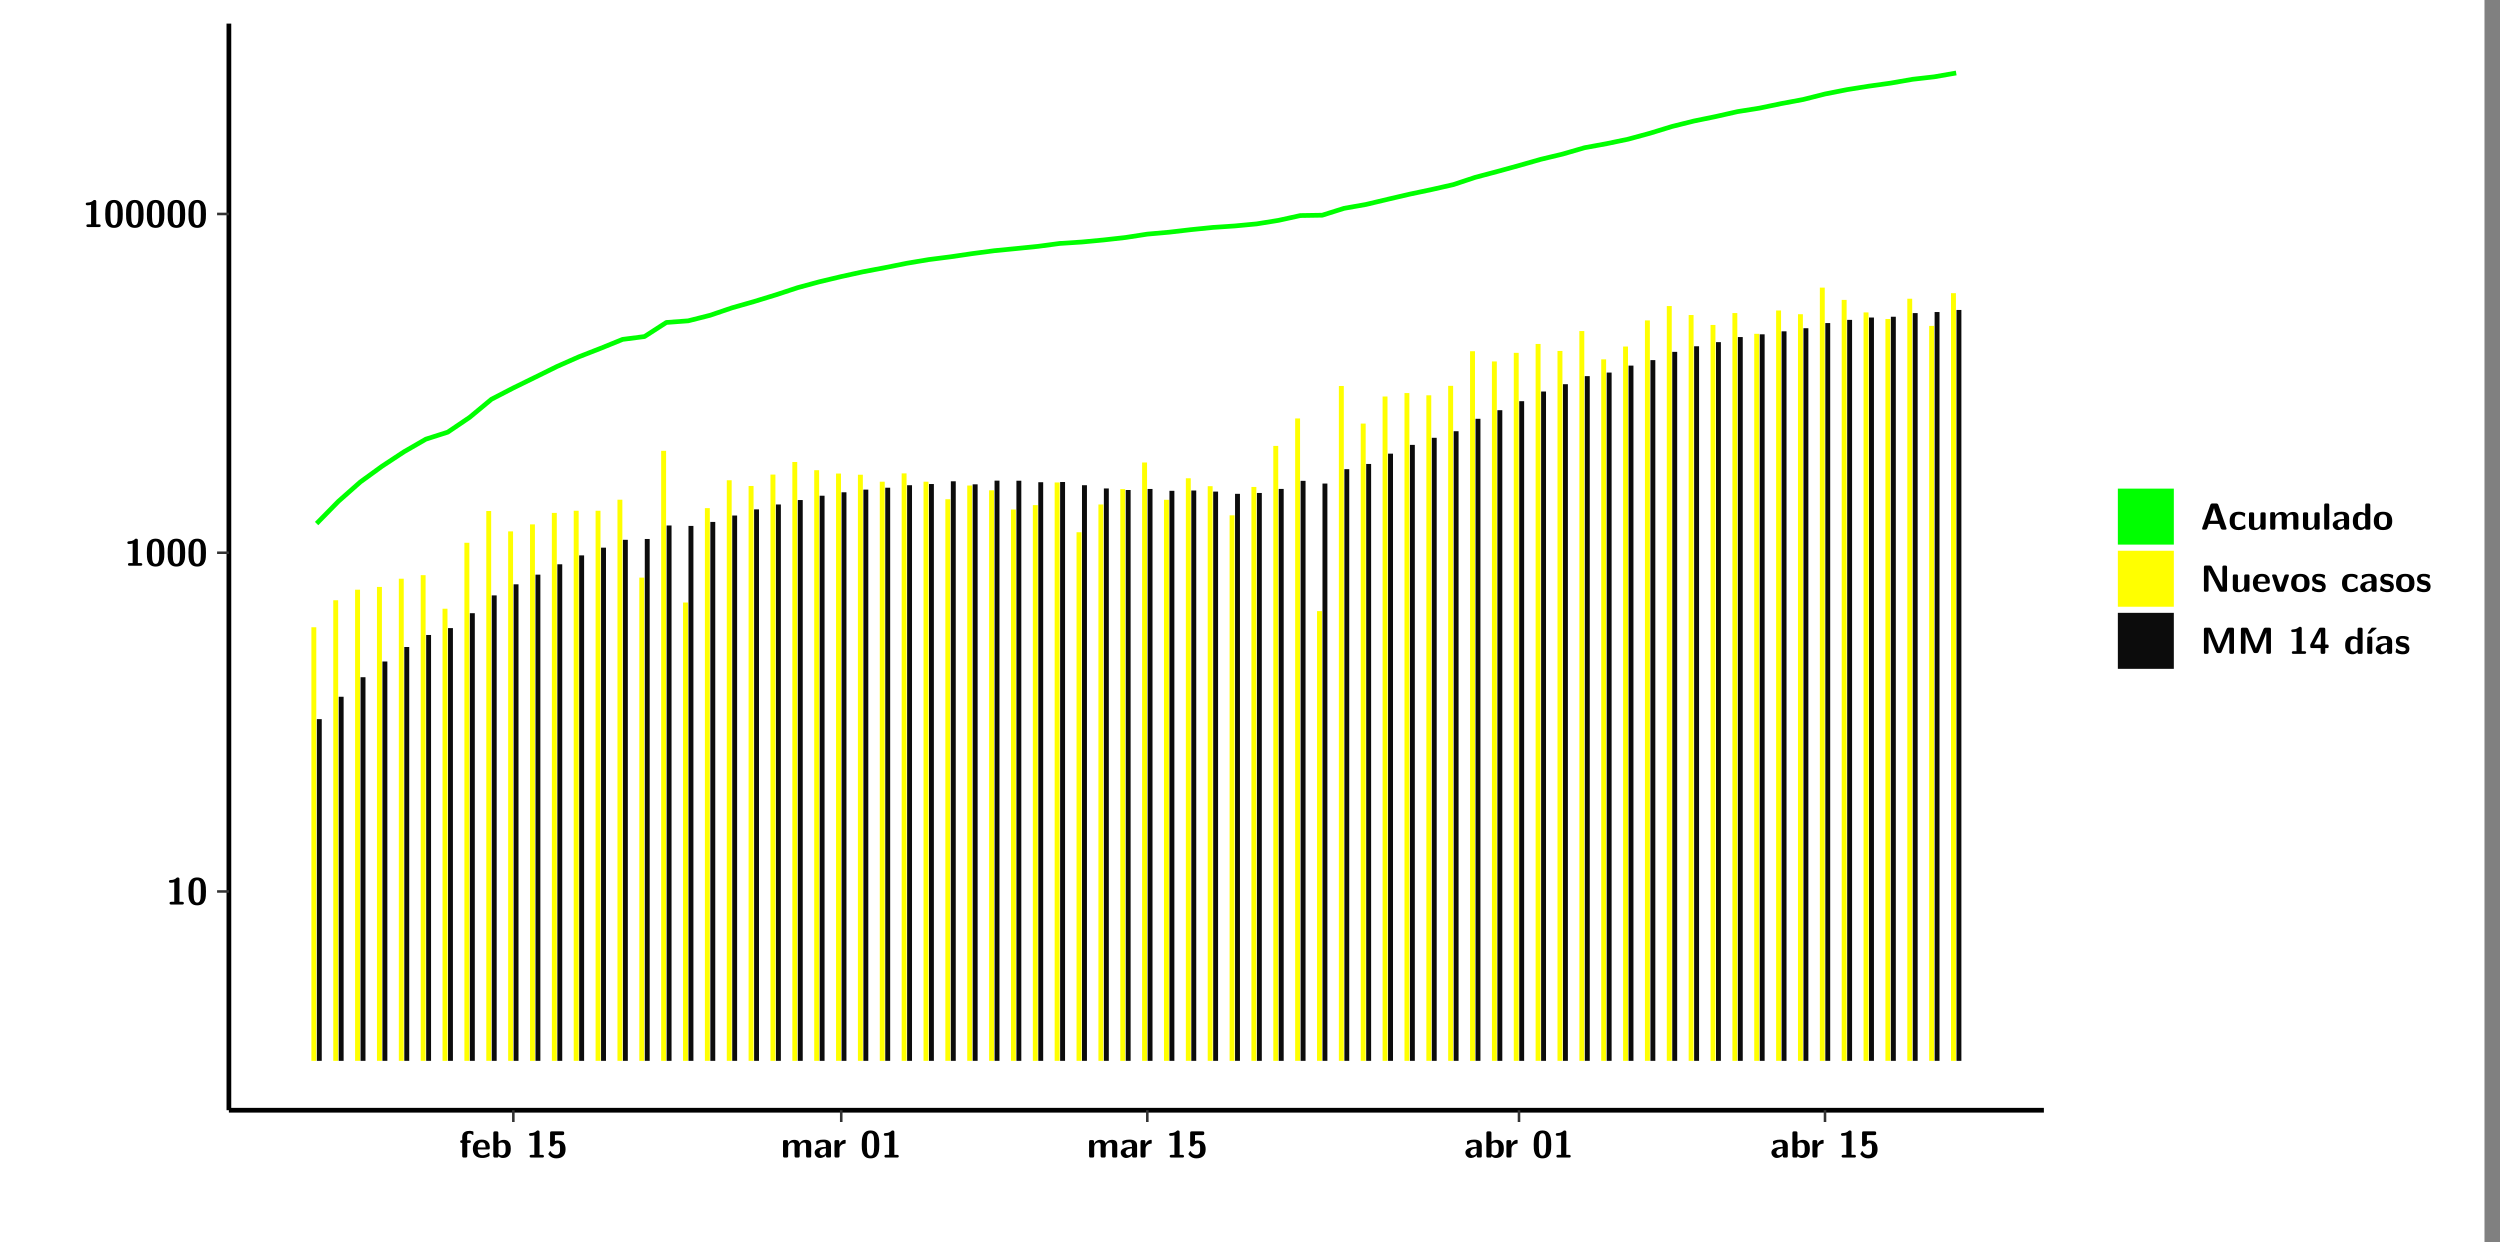 <?xml version="1.0" encoding="UTF-8"?>
<svg xmlns="http://www.w3.org/2000/svg" xmlns:xlink="http://www.w3.org/1999/xlink" width="579.653pt" height="288pt" viewBox="0 0 579.653 288" version="1.1">
<rect x="0" y="0" width="579.653" height="288" fill="#808080" stroke="none"/>
<defs>
<g>
<symbol overflow="visible" id="glyph0-0">
<path style="stroke:none;" d=""/>
</symbol>
<symbol overflow="visible" id="glyph0-1">
<path style="stroke:none;" d="M 3.109 -5.859 C 3.109 -6.016 3.109 -6.281 2.719 -6.281 C 2.547 -6.281 2.516 -6.266 2.406 -6.156 C 2.25 -6.016 1.922 -5.688 1.047 -5.672 C 0.891 -5.672 0.672 -5.609 0.672 -5.359 C 0.672 -5.047 0.969 -5.047 1.094 -5.047 C 1.344 -5.047 1.656 -5.078 1.906 -5.156 L 1.906 -0.625 L 1.234 -0.625 C 1.109 -0.625 0.812 -0.625 0.812 -0.312 C 0.812 0 1.109 0 1.234 0 L 3.719 0 C 3.828 0 4.141 0 4.141 -0.312 C 4.141 -0.625 3.828 -0.625 3.719 -0.625 L 3.109 -0.625 Z M 3.109 -5.859 "/>
</symbol>
<symbol overflow="visible" id="glyph0-2">
<path style="stroke:none;" d="M 4.438 -3 C 4.438 -4.203 4.438 -6.281 2.406 -6.281 C 0.375 -6.281 0.375 -4.219 0.375 -3 C 0.375 -1.812 0.375 0.188 2.406 0.188 C 4.438 0.188 4.438 -1.781 4.438 -3 Z M 2.406 -0.438 C 1.75 -0.438 1.656 -1.25 1.625 -1.484 C 1.562 -1.953 1.562 -2.766 1.562 -3.125 C 1.562 -3.641 1.562 -4.203 1.625 -4.641 C 1.641 -4.875 1.734 -5.641 2.406 -5.641 C 3.047 -5.641 3.156 -4.906 3.188 -4.734 C 3.25 -4.281 3.25 -3.594 3.25 -3.125 C 3.25 -2.625 3.25 -1.953 3.188 -1.469 C 3.156 -1.234 3.062 -0.438 2.406 -0.438 Z M 2.406 -0.438 "/>
</symbol>
<symbol overflow="visible" id="glyph0-3">
<path style="stroke:none;" d="M 1.922 -3.391 L 2.344 -3.391 C 2.453 -3.391 2.766 -3.391 2.766 -3.703 C 2.766 -4.016 2.453 -4.016 2.344 -4.016 L 1.891 -4.016 L 1.891 -4.969 C 1.891 -5.203 1.891 -5.547 2.469 -5.547 C 2.75 -5.547 2.922 -5.469 3.094 -5.297 C 3.156 -5.234 3.188 -5.219 3.219 -5.219 C 3.344 -5.219 3.344 -5.297 3.344 -5.438 L 3.344 -5.844 C 3.344 -6.062 3.328 -6.062 3.031 -6.125 C 2.781 -6.188 2.594 -6.188 2.469 -6.188 C 1.812 -6.188 0.75 -6.031 0.75 -4.719 L 0.75 -4.016 C 0.562 -4.016 0.266 -4.016 0.266 -3.703 C 0.266 -3.391 0.562 -3.391 0.75 -3.391 L 0.75 -0.422 C 0.75 -0.109 0.844 0 1.172 0 L 1.5 0 C 1.828 0 1.922 -0.109 1.922 -0.422 Z M 1.922 -3.391 "/>
</symbol>
<symbol overflow="visible" id="glyph0-4">
<path style="stroke:none;" d="M 3.781 -1.875 C 3.984 -1.875 4.203 -1.891 4.203 -2.281 C 4.203 -3.406 3.672 -4.156 2.359 -4.156 C 0.969 -4.156 0.266 -3.375 0.266 -2.047 C 0.266 -0.609 1.109 0.094 2.484 0.094 C 2.812 0.094 3.312 0.047 3.891 -0.234 C 4.078 -0.328 4.141 -0.359 4.141 -0.469 C 4.141 -0.531 4.125 -0.781 4.109 -0.844 C 4.078 -1.125 4.062 -1.125 3.984 -1.125 C 3.953 -1.125 3.938 -1.125 3.844 -1.047 C 3.328 -0.594 2.797 -0.531 2.516 -0.531 C 1.531 -0.531 1.422 -1.312 1.391 -1.875 Z M 1.406 -2.344 C 1.422 -2.875 1.609 -3.531 2.359 -3.531 C 3.062 -3.531 3.203 -3.031 3.219 -2.344 Z M 1.406 -2.344 "/>
</symbol>
<symbol overflow="visible" id="glyph0-5">
<path style="stroke:none;" d="M 1.703 -5.656 C 1.703 -5.938 1.641 -6.078 1.281 -6.078 L 0.953 -6.078 C 0.641 -6.078 0.531 -5.984 0.531 -5.656 L 0.531 -0.422 C 0.531 -0.109 0.625 0 0.953 0 L 1.312 0 C 1.453 0 1.719 0 1.734 -0.344 C 2.125 0.094 2.578 0.094 2.719 0.094 C 4.578 0.094 4.578 -1.594 4.578 -2.031 C 4.578 -2.453 4.578 -4.109 2.938 -4.109 C 2.219 -4.109 1.781 -3.703 1.703 -3.625 Z M 1.734 -3.172 C 1.844 -3.281 2.109 -3.484 2.5 -3.484 C 3.391 -3.484 3.391 -2.672 3.391 -2.016 C 3.391 -1.375 3.391 -0.531 2.406 -0.531 C 2.047 -0.531 1.828 -0.75 1.734 -0.875 Z M 1.734 -3.172 "/>
</symbol>
<symbol overflow="visible" id="glyph0-6">
<path style="stroke:none;" d="M 1.859 -5.203 L 3.578 -5.203 C 4 -5.203 4 -5.406 4 -5.641 C 4 -5.875 4 -6.078 3.578 -6.078 L 1.141 -6.078 C 0.875 -6.078 0.734 -6.031 0.734 -5.688 L 0.734 -3 C 0.734 -2.609 0.922 -2.594 1.172 -2.594 C 1.391 -2.594 1.469 -2.594 1.594 -2.812 C 1.812 -3.141 2.109 -3.328 2.469 -3.328 C 3.047 -3.328 3.047 -2.656 3.047 -1.969 C 3.047 -1.297 3.047 -0.625 2.125 -0.625 C 1.844 -0.625 1.25 -0.703 0.906 -1.406 C 0.875 -1.453 0.844 -1.5 0.781 -1.5 C 0.719 -1.5 0.703 -1.469 0.656 -1.391 C 0.531 -1.188 0.328 -0.891 0.328 -0.828 C 0.328 -0.75 0.891 0.188 2.141 0.188 C 3.562 0.188 4.328 -0.516 4.328 -1.938 C 4.328 -3.094 3.844 -3.953 2.5 -3.953 C 2.281 -3.953 2.078 -3.922 1.859 -3.844 Z M 1.859 -5.203 "/>
</symbol>
<symbol overflow="visible" id="glyph0-7">
<path style="stroke:none;" d="M 7.062 -2.844 C 7.062 -3.75 6.672 -4.109 5.781 -4.109 C 5.156 -4.109 4.688 -3.828 4.359 -3.25 C 4.219 -4.078 3.484 -4.109 3.109 -4.109 C 2.938 -4.109 2.578 -4.109 2.188 -3.828 C 1.906 -3.625 1.734 -3.344 1.672 -3.203 L 1.672 -3.641 C 1.672 -3.922 1.609 -4.062 1.25 -4.062 L 0.953 -4.062 C 0.625 -4.062 0.531 -3.969 0.531 -3.641 L 0.531 -0.422 C 0.531 -0.109 0.625 0 0.953 0 L 1.297 0 C 1.625 0 1.719 -0.109 1.719 -0.422 L 1.719 -2.359 C 1.719 -3.141 2.25 -3.484 2.688 -3.484 C 3.109 -3.484 3.203 -3.297 3.203 -2.828 L 3.203 -0.422 C 3.203 -0.109 3.297 0 3.625 0 L 3.969 0 C 4.297 0 4.391 -0.109 4.391 -0.422 L 4.391 -2.359 C 4.391 -3.141 4.922 -3.484 5.359 -3.484 C 5.781 -3.484 5.875 -3.297 5.875 -2.828 L 5.875 -0.422 C 5.875 -0.109 5.969 0 6.297 0 L 6.641 0 C 6.984 0 7.062 -0.109 7.062 -0.422 Z M 7.062 -2.844 "/>
</symbol>
<symbol overflow="visible" id="glyph0-8">
<path style="stroke:none;" d="M 4.062 -2.766 C 4.062 -4.156 2.734 -4.156 2.297 -4.156 C 1.891 -4.156 1.453 -4.125 0.859 -3.891 C 0.672 -3.797 0.625 -3.781 0.625 -3.688 C 0.625 -3.625 0.688 -3.109 0.688 -3.047 C 0.703 -2.984 0.75 -2.938 0.812 -2.938 C 0.844 -2.938 0.875 -2.969 0.906 -3 C 1.281 -3.391 1.719 -3.578 2.266 -3.578 C 2.734 -3.578 2.875 -3.297 2.875 -2.781 L 2.875 -2.469 C 2.562 -2.469 0.266 -2.453 0.266 -1.172 C 0.266 -0.547 0.766 0.094 1.531 0.094 C 1.828 0.094 2.484 0.016 2.906 -0.594 L 2.906 -0.422 C 2.906 -0.141 2.969 0 3.328 0 L 3.641 0 C 3.984 0 4.062 -0.109 4.062 -0.422 Z M 2.875 -1.344 C 2.875 -0.531 2.047 -0.531 2.016 -0.531 C 1.641 -0.531 1.406 -0.844 1.406 -1.188 C 1.406 -2.047 2.625 -2.109 2.875 -2.109 Z M 2.875 -1.344 "/>
</symbol>
<symbol overflow="visible" id="glyph0-9">
<path style="stroke:none;" d="M 1.703 -2.016 C 1.703 -2.844 2.391 -3.188 2.938 -3.219 C 3.109 -3.234 3.125 -3.234 3.125 -3.469 L 3.125 -3.875 C 3.125 -4.047 3.125 -4.109 2.969 -4.109 C 2.719 -4.109 2.078 -4.031 1.672 -3.078 L 1.656 -3.078 L 1.656 -3.641 C 1.656 -3.922 1.594 -4.062 1.234 -4.062 L 0.953 -4.062 C 0.641 -4.062 0.531 -3.969 0.531 -3.641 L 0.531 -0.422 C 0.531 -0.109 0.625 0 0.953 0 L 1.281 0 C 1.609 0 1.703 -0.109 1.703 -0.422 Z M 1.703 -2.016 "/>
</symbol>
<symbol overflow="visible" id="glyph0-10">
<path style="stroke:none;" d="M 4.156 -5.703 C 4.031 -6.078 3.766 -6.078 3.594 -6.078 L 2.828 -6.078 C 2.641 -6.078 2.391 -6.078 2.266 -5.703 L 0.406 -0.406 C 0.375 -0.297 0.375 -0.281 0.375 -0.234 C 0.375 0 0.594 0 0.703 0 L 1.031 0 C 1.188 0 1.453 0 1.578 -0.344 L 1.922 -1.328 L 4.344 -1.328 L 4.641 -0.484 C 4.75 -0.172 4.812 0 5.234 0 L 5.703 0 C 5.828 0 6.047 0 6.047 -0.234 C 6.047 -0.281 6.047 -0.297 6 -0.406 Z M 2.812 -3.938 C 2.938 -4.328 3.062 -4.656 3.125 -4.969 L 3.141 -4.969 C 3.188 -4.766 3.188 -4.75 3.25 -4.547 L 4.078 -2.078 L 2.188 -2.078 Z M 2.812 -3.938 "/>
</symbol>
<symbol overflow="visible" id="glyph0-11">
<path style="stroke:none;" d="M 4 -0.438 C 4 -0.531 3.969 -0.938 3.953 -1.047 C 3.953 -1.078 3.938 -1.172 3.844 -1.172 C 3.812 -1.172 3.797 -1.172 3.703 -1.078 C 3.562 -0.953 3.141 -0.594 2.422 -0.594 C 1.516 -0.594 1.516 -1.469 1.516 -2.031 C 1.516 -2.75 1.562 -3.484 2.453 -3.484 C 3.031 -3.484 3.266 -3.344 3.578 -3.078 C 3.688 -2.984 3.703 -2.984 3.734 -2.984 C 3.828 -2.984 3.844 -3.062 3.844 -3.094 C 3.859 -3.172 3.953 -3.656 3.953 -3.703 C 3.953 -3.781 3.891 -3.812 3.75 -3.891 C 3.328 -4.078 3.062 -4.156 2.453 -4.156 C 1.141 -4.156 0.328 -3.547 0.328 -2.016 C 0.328 -0.562 1.078 0.094 2.406 0.094 C 2.641 0.094 3.172 0.094 3.75 -0.203 C 4 -0.344 4 -0.344 4 -0.438 Z M 4 -0.438 "/>
</symbol>
<symbol overflow="visible" id="glyph0-12">
<path style="stroke:none;" d="M 4.391 -3.594 C 4.391 -3.875 4.328 -4.016 3.969 -4.016 L 3.609 -4.016 C 3.281 -4.016 3.188 -3.906 3.188 -3.594 L 3.188 -1.516 C 3.188 -0.938 2.891 -0.438 2.266 -0.438 C 1.766 -0.438 1.719 -0.562 1.719 -1.031 L 1.719 -3.594 C 1.719 -3.875 1.656 -4.016 1.297 -4.016 L 0.953 -4.016 C 0.625 -4.016 0.531 -3.922 0.531 -3.594 L 0.531 -1.109 C 0.531 -0.172 1.031 0.094 1.953 0.094 C 2.188 0.094 2.812 0.094 3.219 -0.656 L 3.219 -0.422 C 3.219 -0.141 3.281 0 3.641 0 L 3.969 0 C 4.297 0 4.391 -0.109 4.391 -0.422 Z M 4.391 -3.594 "/>
</symbol>
<symbol overflow="visible" id="glyph0-13">
<path style="stroke:none;" d="M 1.703 -5.656 C 1.703 -5.938 1.641 -6.078 1.281 -6.078 L 0.953 -6.078 C 0.641 -6.078 0.531 -5.984 0.531 -5.656 L 0.531 -0.422 C 0.531 -0.109 0.625 0 0.953 0 L 1.281 0 C 1.609 0 1.703 -0.109 1.703 -0.422 Z M 1.703 -5.656 "/>
</symbol>
<symbol overflow="visible" id="glyph0-14">
<path style="stroke:none;" d="M 4.375 -5.656 C 4.375 -5.938 4.312 -6.078 3.953 -6.078 L 3.625 -6.078 C 3.297 -6.078 3.203 -5.969 3.203 -5.656 L 3.203 -3.672 C 2.812 -4.047 2.375 -4.109 2.109 -4.109 C 0.328 -4.109 0.328 -2.422 0.328 -2 C 0.328 -1.594 0.328 0.094 2.062 0.094 C 2.422 0.094 2.812 -0.016 3.188 -0.406 C 3.188 -0.094 3.297 0 3.609 0 L 3.953 0 C 4.281 0 4.375 -0.109 4.375 -0.422 Z M 3.188 -1.094 C 3.188 -0.953 3.188 -0.875 2.922 -0.688 C 2.703 -0.547 2.5 -0.531 2.406 -0.531 C 1.516 -0.531 1.516 -1.344 1.516 -2 C 1.516 -2.656 1.516 -3.484 2.5 -3.484 C 2.75 -3.484 2.984 -3.391 3.188 -3.203 Z M 3.188 -1.094 "/>
</symbol>
<symbol overflow="visible" id="glyph0-15">
<path style="stroke:none;" d="M 4.547 -1.969 C 4.547 -3.406 3.844 -4.156 2.406 -4.156 C 0.953 -4.156 0.266 -3.391 0.266 -1.969 C 0.266 -0.547 1.031 0.094 2.406 0.094 C 3.781 0.094 4.547 -0.531 4.547 -1.969 Z M 2.406 -0.594 C 1.469 -0.594 1.469 -1.375 1.469 -2.078 C 1.469 -2.75 1.469 -3.531 2.406 -3.531 C 3.344 -3.531 3.344 -2.766 3.344 -2.078 C 3.344 -1.391 3.344 -0.594 2.406 -0.594 Z M 2.406 -0.594 "/>
</symbol>
<symbol overflow="visible" id="glyph0-16">
<path style="stroke:none;" d="M 2.656 -5.734 C 2.469 -6.078 2.203 -6.078 2.031 -6.078 L 1.219 -6.078 C 0.906 -6.078 0.797 -5.984 0.797 -5.656 L 0.797 -0.422 C 0.797 -0.109 0.891 0 1.219 0 L 1.453 0 C 1.781 0 1.875 -0.109 1.875 -0.422 L 1.875 -5.016 L 1.891 -5.016 L 4.297 -0.344 C 4.484 0 4.75 0 4.922 0 L 5.734 0 C 6.062 0 6.156 -0.109 6.156 -0.422 L 6.156 -5.656 C 6.156 -5.938 6.094 -6.078 5.734 -6.078 L 5.5 -6.078 C 5.156 -6.078 5.078 -5.969 5.078 -5.656 L 5.078 -1.062 L 5.062 -1.062 Z M 2.656 -5.734 "/>
</symbol>
<symbol overflow="visible" id="glyph0-17">
<path style="stroke:none;" d="M 4.109 -3.609 C 4.141 -3.719 4.141 -3.75 4.141 -3.766 C 4.141 -4.016 3.922 -4.016 3.797 -4.016 L 3.609 -4.016 C 3.25 -4.016 3.141 -3.891 3.062 -3.641 L 2.203 -0.984 L 1.328 -3.641 C 1.266 -3.828 1.203 -4.016 0.781 -4.016 L 0.578 -4.016 C 0.453 -4.016 0.234 -4.016 0.234 -3.766 C 0.234 -3.75 0.234 -3.719 0.266 -3.609 L 1.312 -0.375 C 1.438 0 1.703 0 1.859 0 L 2.5 0 C 2.672 0 2.938 0 3.062 -0.375 Z M 4.109 -3.609 "/>
</symbol>
<symbol overflow="visible" id="glyph0-18">
<path style="stroke:none;" d="M 3.469 -1.234 C 3.469 -1.734 3.203 -2.031 3.047 -2.172 C 2.703 -2.484 2.391 -2.547 2.031 -2.609 C 1.547 -2.703 1.188 -2.766 1.188 -3.109 C 1.188 -3.469 1.484 -3.547 1.828 -3.547 C 2.406 -3.547 2.719 -3.328 2.953 -3.125 C 3.047 -3.047 3.062 -3.047 3.094 -3.047 C 3.188 -3.047 3.203 -3.125 3.203 -3.156 C 3.219 -3.219 3.312 -3.719 3.312 -3.766 C 3.312 -3.906 2.844 -4.031 2.75 -4.062 C 2.406 -4.156 2.125 -4.156 1.891 -4.156 C 1.5 -4.156 0.328 -4.156 0.328 -2.906 C 0.328 -2.484 0.516 -2.219 0.75 -2 C 1.062 -1.734 1.406 -1.672 1.906 -1.562 C 2.156 -1.531 2.609 -1.453 2.609 -1.062 C 2.609 -0.656 2.266 -0.594 1.922 -0.594 C 1.531 -0.594 1.047 -0.703 0.625 -1.188 C 0.594 -1.234 0.562 -1.266 0.516 -1.266 C 0.422 -1.266 0.406 -1.188 0.391 -1.125 C 0.375 -1.016 0.266 -0.516 0.266 -0.422 C 0.266 -0.266 0.922 -0.062 0.922 -0.047 C 1.406 0.094 1.766 0.094 1.922 0.094 C 2.359 0.094 3.469 0.062 3.469 -1.234 Z M 3.469 -1.234 "/>
</symbol>
<symbol overflow="visible" id="glyph0-19">
<path style="stroke:none;" d="M 4.859 -2.859 C 4.688 -2.422 4.359 -1.609 4.281 -1.312 C 4.203 -1.625 3.844 -2.484 3.656 -2.953 L 2.531 -5.719 C 2.391 -6.078 2.109 -6.078 1.953 -6.078 L 1.219 -6.078 C 0.906 -6.078 0.797 -5.984 0.797 -5.656 L 0.797 -0.422 C 0.797 -0.109 0.891 0 1.219 0 L 1.453 0 C 1.781 0 1.875 -0.109 1.875 -0.422 L 1.875 -4.953 L 1.891 -4.953 C 1.984 -4.562 2.375 -3.578 2.578 -3.062 L 3.609 -0.562 C 3.766 -0.188 3.969 -0.188 4.266 -0.188 C 4.562 -0.188 4.781 -0.188 4.938 -0.562 L 6.062 -3.328 C 6.141 -3.531 6.625 -4.719 6.672 -4.953 L 6.688 -4.953 L 6.688 -0.422 C 6.688 -0.141 6.75 0 7.109 0 L 7.344 0 C 7.672 0 7.766 -0.109 7.766 -0.422 L 7.766 -5.656 C 7.766 -5.938 7.703 -6.078 7.344 -6.078 L 6.609 -6.078 C 6.391 -6.078 6.172 -6.062 6.016 -5.703 Z M 4.859 -2.859 "/>
</symbol>
<symbol overflow="visible" id="glyph0-20">
<path style="stroke:none;" d="M 0.344 -2.297 C 0.266 -2.172 0.266 -2.141 0.266 -1.984 L 0.266 -1.766 C 0.266 -1.484 0.328 -1.344 0.688 -1.344 L 2.672 -1.344 L 2.672 -0.422 C 2.672 -0.141 2.719 0 3.078 0 L 3.328 0 C 3.656 0 3.75 -0.109 3.75 -0.422 L 3.75 -1.344 L 4.125 -1.344 C 4.391 -1.344 4.547 -1.406 4.547 -1.75 C 4.547 -2.078 4.422 -2.172 4.125 -2.172 L 3.75 -2.172 L 3.75 -5.656 C 3.75 -5.984 3.656 -6.078 3.328 -6.078 L 2.688 -6.078 C 2.531 -6.078 2.391 -6.078 2.281 -5.875 Z M 1.188 -2.172 C 2.578 -4.75 2.672 -5.016 2.703 -5.156 L 2.719 -5.156 L 2.719 -2.172 Z M 1.188 -2.172 "/>
</symbol>
<symbol overflow="visible" id="glyph0-21">
<path style="stroke:none;" d="M 3.906 -5.844 C 3.953 -5.875 4 -5.922 4 -5.969 C 4 -6.078 3.906 -6.078 3.766 -6.078 L 3.047 -6.078 C 2.875 -6.078 2.859 -6.078 2.781 -5.984 L 2.031 -4.953 C 1.953 -4.859 1.953 -4.844 1.953 -4.828 C 1.953 -4.703 2.047 -4.703 2.188 -4.703 L 2.516 -4.703 Z M 3.906 -5.844 "/>
</symbol>
<symbol overflow="visible" id="glyph0-22">
<path style="stroke:none;" d="M 1.703 -3.594 C 1.703 -3.875 1.641 -4.016 1.281 -4.016 L 0.953 -4.016 C 0.641 -4.016 0.531 -3.922 0.531 -3.594 L 0.531 -0.422 C 0.531 -0.109 0.625 0 0.953 0 L 1.281 0 C 1.609 0 1.703 -0.109 1.703 -0.422 Z M 1.703 -3.594 "/>
</symbol>
</g>
<clipPath id="clip1">
  <path d="M 0 0 L 576.008 0 L 576.008 288 L 0 288 Z M 0 0 "/>
</clipPath>
<clipPath id="clip2">
  <path d="M 53.07 5.477 L 473.898 5.477 L 473.898 257.414 L 53.07 257.414 Z M 53.07 5.477 "/>
</clipPath>
</defs>
<g id="surface1">
<g clip-path="url(#clip1)" clip-rule="nonzero">
<path style="fill-rule:nonzero;fill:rgb(100%,100%,100%);fill-opacity:1;stroke-width:0.598;stroke-linecap:round;stroke-linejoin:round;stroke:rgb(100%,100%,100%);stroke-opacity:1;stroke-miterlimit:10;" d="M 0 0 L 0 288.004 L 576.008 288.004 L 576.008 0 Z M 0 0 " transform="matrix(1,0,0,-1,0,288)"/>
</g>
<g clip-path="url(#clip2)" clip-rule="nonzero">
<path style=" stroke:none;fill-rule:nonzero;fill:rgb(100%,100%,100%);fill-opacity:1;" d="M 53.07 257.414 L 53.07 5.477 L 473.898 5.477 L 473.898 257.414 Z M 53.07 257.414 "/>
</g>
<path style=" stroke:none;fill-rule:nonzero;fill:rgb(100%,100%,0%);fill-opacity:1;" d="M 72.199 245.969 L 72.199 145.434 L 73.336 145.434 L 73.336 245.969 Z M 72.199 245.969 "/>
<path style=" stroke:none;fill-rule:nonzero;fill:rgb(4.999%,4.999%,4.999%);fill-opacity:1;" d="M 73.465 245.969 L 73.465 166.742 L 74.602 166.742 L 74.602 245.969 Z M 73.465 245.969 "/>
<path style=" stroke:none;fill-rule:nonzero;fill:rgb(100%,100%,0%);fill-opacity:1;" d="M 77.27 245.969 L 77.27 139.176 L 78.406 139.176 L 78.406 245.969 Z M 77.27 245.969 "/>
<path style=" stroke:none;fill-rule:nonzero;fill:rgb(4.999%,4.999%,4.999%);fill-opacity:1;" d="M 78.535 245.969 L 78.535 161.551 L 79.672 161.551 L 79.672 245.969 Z M 78.535 245.969 "/>
<path style=" stroke:none;fill-rule:nonzero;fill:rgb(100%,100%,0%);fill-opacity:1;" d="M 82.332 245.969 L 82.332 136.727 L 83.477 136.727 L 83.477 245.969 Z M 82.332 245.969 "/>
<path style=" stroke:none;fill-rule:nonzero;fill:rgb(4.999%,4.999%,4.999%);fill-opacity:1;" d="M 83.598 245.969 L 83.598 157.02 L 84.742 157.02 L 84.742 245.969 Z M 83.598 245.969 "/>
<path style=" stroke:none;fill-rule:nonzero;fill:rgb(100%,100%,0%);fill-opacity:1;" d="M 87.402 245.969 L 87.402 136.086 L 88.551 136.086 L 88.551 245.969 Z M 87.402 245.969 "/>
<path style=" stroke:none;fill-rule:nonzero;fill:rgb(4.999%,4.999%,4.999%);fill-opacity:1;" d="M 88.668 245.969 L 88.668 153.375 L 89.812 153.375 L 89.812 245.969 Z M 88.668 245.969 "/>
<path style=" stroke:none;fill-rule:nonzero;fill:rgb(100%,100%,0%);fill-opacity:1;" d="M 92.473 245.969 L 92.473 134.184 L 93.609 134.184 L 93.609 245.969 Z M 92.473 245.969 "/>
<path style=" stroke:none;fill-rule:nonzero;fill:rgb(4.999%,4.999%,4.999%);fill-opacity:1;" d="M 93.738 245.969 L 93.738 150.016 L 94.887 150.016 L 94.887 245.969 Z M 93.738 245.969 "/>
<path style=" stroke:none;fill-rule:nonzero;fill:rgb(100%,100%,0%);fill-opacity:1;" d="M 97.547 245.969 L 97.547 133.359 L 98.68 133.359 L 98.68 245.969 Z M 97.547 245.969 "/>
<path style=" stroke:none;fill-rule:nonzero;fill:rgb(4.999%,4.999%,4.999%);fill-opacity:1;" d="M 98.812 245.969 L 98.812 147.227 L 99.945 147.227 L 99.945 245.969 Z M 98.812 245.969 "/>
<path style=" stroke:none;fill-rule:nonzero;fill:rgb(100%,100%,0%);fill-opacity:1;" d="M 102.605 245.969 L 102.605 141.141 L 103.754 141.141 L 103.754 245.969 Z M 102.605 245.969 "/>
<path style=" stroke:none;fill-rule:nonzero;fill:rgb(4.999%,4.999%,4.999%);fill-opacity:1;" d="M 103.883 245.969 L 103.883 145.633 L 105.016 145.633 L 105.016 245.969 Z M 103.883 245.969 "/>
<path style=" stroke:none;fill-rule:nonzero;fill:rgb(100%,100%,0%);fill-opacity:1;" d="M 107.676 245.969 L 107.676 125.848 L 108.824 125.848 L 108.824 245.969 Z M 107.676 245.969 "/>
<path style=" stroke:none;fill-rule:nonzero;fill:rgb(4.999%,4.999%,4.999%);fill-opacity:1;" d="M 108.941 245.969 L 108.941 142.176 L 110.09 142.176 L 110.09 245.969 Z M 108.941 245.969 "/>
<path style=" stroke:none;fill-rule:nonzero;fill:rgb(100%,100%,0%);fill-opacity:1;" d="M 112.75 245.969 L 112.75 118.484 L 113.883 118.484 L 113.883 245.969 Z M 112.75 245.969 "/>
<path style=" stroke:none;fill-rule:nonzero;fill:rgb(4.999%,4.999%,4.999%);fill-opacity:1;" d="M 114.016 245.969 L 114.016 138.051 L 115.16 138.051 L 115.16 245.969 Z M 114.016 245.969 "/>
<path style=" stroke:none;fill-rule:nonzero;fill:rgb(100%,100%,0%);fill-opacity:1;" d="M 117.82 245.969 L 117.82 123.207 L 118.957 123.207 L 118.957 245.969 Z M 117.82 245.969 "/>
<path style=" stroke:none;fill-rule:nonzero;fill:rgb(4.999%,4.999%,4.999%);fill-opacity:1;" d="M 119.086 245.969 L 119.086 135.48 L 120.223 135.48 L 120.223 245.969 Z M 119.086 245.969 "/>
<path style=" stroke:none;fill-rule:nonzero;fill:rgb(100%,100%,0%);fill-opacity:1;" d="M 122.891 245.969 L 122.891 121.582 L 124.027 121.582 L 124.027 245.969 Z M 122.891 245.969 "/>
<path style=" stroke:none;fill-rule:nonzero;fill:rgb(4.999%,4.999%,4.999%);fill-opacity:1;" d="M 124.156 245.969 L 124.156 133.238 L 125.293 133.238 L 125.293 245.969 Z M 124.156 245.969 "/>
<path style=" stroke:none;fill-rule:nonzero;fill:rgb(100%,100%,0%);fill-opacity:1;" d="M 127.953 245.969 L 127.953 118.922 L 129.098 118.922 L 129.098 245.969 Z M 127.953 245.969 "/>
<path style=" stroke:none;fill-rule:nonzero;fill:rgb(4.999%,4.999%,4.999%);fill-opacity:1;" d="M 129.227 245.969 L 129.227 130.836 L 130.363 130.836 L 130.363 245.969 Z M 129.227 245.969 "/>
<path style=" stroke:none;fill-rule:nonzero;fill:rgb(100%,100%,0%);fill-opacity:1;" d="M 133.023 245.969 L 133.023 118.422 L 134.168 118.422 L 134.168 245.969 Z M 133.023 245.969 "/>
<path style=" stroke:none;fill-rule:nonzero;fill:rgb(4.999%,4.999%,4.999%);fill-opacity:1;" d="M 134.289 245.969 L 134.289 128.773 L 135.434 128.773 L 135.434 245.969 Z M 134.289 245.969 "/>
<path style=" stroke:none;fill-rule:nonzero;fill:rgb(100%,100%,0%);fill-opacity:1;" d="M 138.094 245.969 L 138.094 118.422 L 139.23 118.422 L 139.23 245.969 Z M 138.094 245.969 "/>
<path style=" stroke:none;fill-rule:nonzero;fill:rgb(4.999%,4.999%,4.999%);fill-opacity:1;" d="M 139.359 245.969 L 139.359 126.98 L 140.504 126.98 L 140.504 245.969 Z M 139.359 245.969 "/>
<path style=" stroke:none;fill-rule:nonzero;fill:rgb(100%,100%,0%);fill-opacity:1;" d="M 143.164 245.969 L 143.164 115.863 L 144.301 115.863 L 144.301 245.969 Z M 143.164 245.969 "/>
<path style=" stroke:none;fill-rule:nonzero;fill:rgb(4.999%,4.999%,4.999%);fill-opacity:1;" d="M 144.43 245.969 L 144.43 125.16 L 145.566 125.16 L 145.566 245.969 Z M 144.43 245.969 "/>
<path style=" stroke:none;fill-rule:nonzero;fill:rgb(100%,100%,0%);fill-opacity:1;" d="M 148.227 245.969 L 148.227 133.926 L 149.371 133.926 L 149.371 245.969 Z M 148.227 245.969 "/>
<path style=" stroke:none;fill-rule:nonzero;fill:rgb(4.999%,4.999%,4.999%);fill-opacity:1;" d="M 149.5 245.969 L 149.5 124.969 L 150.637 124.969 L 150.637 245.969 Z M 149.5 245.969 "/>
<path style=" stroke:none;fill-rule:nonzero;fill:rgb(100%,100%,0%);fill-opacity:1;" d="M 153.297 245.969 L 153.297 104.527 L 154.441 104.527 L 154.441 245.969 Z M 153.297 245.969 "/>
<path style=" stroke:none;fill-rule:nonzero;fill:rgb(4.999%,4.999%,4.999%);fill-opacity:1;" d="M 154.562 245.969 L 154.562 121.84 L 155.707 121.84 L 155.707 245.969 Z M 154.562 245.969 "/>
<path style=" stroke:none;fill-rule:nonzero;fill:rgb(100%,100%,0%);fill-opacity:1;" d="M 158.367 245.969 L 158.367 139.703 L 159.504 139.703 L 159.504 245.969 Z M 158.367 245.969 "/>
<path style=" stroke:none;fill-rule:nonzero;fill:rgb(4.999%,4.999%,4.999%);fill-opacity:1;" d="M 159.633 245.969 L 159.633 121.941 L 160.777 121.941 L 160.777 245.969 Z M 159.633 245.969 "/>
<path style=" stroke:none;fill-rule:nonzero;fill:rgb(100%,100%,0%);fill-opacity:1;" d="M 163.438 245.969 L 163.438 117.816 L 164.574 117.816 L 164.574 245.969 Z M 163.438 245.969 "/>
<path style=" stroke:none;fill-rule:nonzero;fill:rgb(4.999%,4.999%,4.999%);fill-opacity:1;" d="M 164.703 245.969 L 164.703 121.016 L 165.84 121.016 L 165.84 245.969 Z M 164.703 245.969 "/>
<path style=" stroke:none;fill-rule:nonzero;fill:rgb(100%,100%,0%);fill-opacity:1;" d="M 168.512 245.969 L 168.512 111.352 L 169.645 111.352 L 169.645 245.969 Z M 168.512 245.969 "/>
<path style=" stroke:none;fill-rule:nonzero;fill:rgb(4.999%,4.999%,4.999%);fill-opacity:1;" d="M 169.777 245.969 L 169.777 119.531 L 170.91 119.531 L 170.91 245.969 Z M 169.777 245.969 "/>
<path style=" stroke:none;fill-rule:nonzero;fill:rgb(100%,100%,0%);fill-opacity:1;" d="M 173.57 245.969 L 173.57 112.676 L 174.719 112.676 L 174.719 245.969 Z M 173.57 245.969 "/>
<path style=" stroke:none;fill-rule:nonzero;fill:rgb(4.999%,4.999%,4.999%);fill-opacity:1;" d="M 174.848 245.969 L 174.848 118.105 L 175.98 118.105 L 175.98 245.969 Z M 174.848 245.969 "/>
<path style=" stroke:none;fill-rule:nonzero;fill:rgb(100%,100%,0%);fill-opacity:1;" d="M 178.641 245.969 L 178.641 110.035 L 179.789 110.035 L 179.789 245.969 Z M 178.641 245.969 "/>
<path style=" stroke:none;fill-rule:nonzero;fill:rgb(4.999%,4.999%,4.999%);fill-opacity:1;" d="M 179.906 245.969 L 179.906 116.969 L 181.055 116.969 L 181.055 245.969 Z M 179.906 245.969 "/>
<path style=" stroke:none;fill-rule:nonzero;fill:rgb(100%,100%,0%);fill-opacity:1;" d="M 183.715 245.969 L 183.715 107.117 L 184.848 107.117 L 184.848 245.969 Z M 183.715 245.969 "/>
<path style=" stroke:none;fill-rule:nonzero;fill:rgb(4.999%,4.999%,4.999%);fill-opacity:1;" d="M 184.98 245.969 L 184.98 115.941 L 186.125 115.941 L 186.125 245.969 Z M 184.98 245.969 "/>
<path style=" stroke:none;fill-rule:nonzero;fill:rgb(100%,100%,0%);fill-opacity:1;" d="M 188.785 245.969 L 188.785 109.02 L 189.922 109.02 L 189.922 245.969 Z M 188.785 245.969 "/>
<path style=" stroke:none;fill-rule:nonzero;fill:rgb(4.999%,4.999%,4.999%);fill-opacity:1;" d="M 190.051 245.969 L 190.051 114.938 L 191.184 114.938 L 191.184 245.969 Z M 190.051 245.969 "/>
<path style=" stroke:none;fill-rule:nonzero;fill:rgb(100%,100%,0%);fill-opacity:1;" d="M 193.844 245.969 L 193.844 109.797 L 194.992 109.797 L 194.992 245.969 Z M 193.844 245.969 "/>
<path style=" stroke:none;fill-rule:nonzero;fill:rgb(4.999%,4.999%,4.999%);fill-opacity:1;" d="M 195.121 245.969 L 195.121 114.141 L 196.258 114.141 L 196.258 245.969 Z M 195.121 245.969 "/>
<path style=" stroke:none;fill-rule:nonzero;fill:rgb(100%,100%,0%);fill-opacity:1;" d="M 198.918 245.969 L 198.918 110.074 L 200.062 110.074 L 200.062 245.969 Z M 198.918 245.969 "/>
<path style=" stroke:none;fill-rule:nonzero;fill:rgb(4.999%,4.999%,4.999%);fill-opacity:1;" d="M 200.184 245.969 L 200.184 113.523 L 201.328 113.523 L 201.328 245.969 Z M 200.184 245.969 "/>
<path style=" stroke:none;fill-rule:nonzero;fill:rgb(100%,100%,0%);fill-opacity:1;" d="M 203.988 245.969 L 203.988 111.688 L 205.133 111.688 L 205.133 245.969 Z M 203.988 245.969 "/>
<path style=" stroke:none;fill-rule:nonzero;fill:rgb(4.999%,4.999%,4.999%);fill-opacity:1;" d="M 205.254 245.969 L 205.254 113.082 L 206.398 113.082 L 206.398 245.969 Z M 205.254 245.969 "/>
<path style=" stroke:none;fill-rule:nonzero;fill:rgb(100%,100%,0%);fill-opacity:1;" d="M 209.059 245.969 L 209.059 109.758 L 210.195 109.758 L 210.195 245.969 Z M 209.059 245.969 "/>
<path style=" stroke:none;fill-rule:nonzero;fill:rgb(4.999%,4.999%,4.999%);fill-opacity:1;" d="M 210.324 245.969 L 210.324 112.504 L 211.461 112.504 L 211.461 245.969 Z M 210.324 245.969 "/>
<path style=" stroke:none;fill-rule:nonzero;fill:rgb(100%,100%,0%);fill-opacity:1;" d="M 214.129 245.969 L 214.129 111.688 L 215.266 111.688 L 215.266 245.969 Z M 214.129 245.969 "/>
<path style=" stroke:none;fill-rule:nonzero;fill:rgb(4.999%,4.999%,4.999%);fill-opacity:1;" d="M 215.395 245.969 L 215.395 112.227 L 216.531 112.227 L 216.531 245.969 Z M 215.395 245.969 "/>
<path style=" stroke:none;fill-rule:nonzero;fill:rgb(100%,100%,0%);fill-opacity:1;" d="M 219.191 245.969 L 219.191 115.754 L 220.336 115.754 L 220.336 245.969 Z M 219.191 245.969 "/>
<path style=" stroke:none;fill-rule:nonzero;fill:rgb(4.999%,4.999%,4.999%);fill-opacity:1;" d="M 220.465 245.969 L 220.465 111.59 L 221.602 111.59 L 221.602 245.969 Z M 220.465 245.969 "/>
<path style=" stroke:none;fill-rule:nonzero;fill:rgb(100%,100%,0%);fill-opacity:1;" d="M 224.262 245.969 L 224.262 112.574 L 225.406 112.574 L 225.406 245.969 Z M 224.262 245.969 "/>
<path style=" stroke:none;fill-rule:nonzero;fill:rgb(4.999%,4.999%,4.999%);fill-opacity:1;" d="M 225.527 245.969 L 225.527 112.297 L 226.672 112.297 L 226.672 245.969 Z M 225.527 245.969 "/>
<path style=" stroke:none;fill-rule:nonzero;fill:rgb(100%,100%,0%);fill-opacity:1;" d="M 229.332 245.969 L 229.332 113.68 L 230.469 113.68 L 230.469 245.969 Z M 229.332 245.969 "/>
<path style=" stroke:none;fill-rule:nonzero;fill:rgb(4.999%,4.999%,4.999%);fill-opacity:1;" d="M 230.598 245.969 L 230.598 111.441 L 231.742 111.441 L 231.742 245.969 Z M 230.598 245.969 "/>
<path style=" stroke:none;fill-rule:nonzero;fill:rgb(100%,100%,0%);fill-opacity:1;" d="M 234.402 245.969 L 234.402 118.137 L 235.539 118.137 L 235.539 245.969 Z M 234.402 245.969 "/>
<path style=" stroke:none;fill-rule:nonzero;fill:rgb(4.999%,4.999%,4.999%);fill-opacity:1;" d="M 235.668 245.969 L 235.668 111.461 L 236.805 111.461 L 236.805 245.969 Z M 235.668 245.969 "/>
<path style=" stroke:none;fill-rule:nonzero;fill:rgb(100%,100%,0%);fill-opacity:1;" d="M 239.477 245.969 L 239.477 117.117 L 240.609 117.117 L 240.609 245.969 Z M 239.477 245.969 "/>
<path style=" stroke:none;fill-rule:nonzero;fill:rgb(4.999%,4.999%,4.999%);fill-opacity:1;" d="M 240.742 245.969 L 240.742 111.809 L 241.875 111.809 L 241.875 245.969 Z M 240.742 245.969 "/>
<path style=" stroke:none;fill-rule:nonzero;fill:rgb(100%,100%,0%);fill-opacity:1;" d="M 244.535 245.969 L 244.535 111.867 L 245.684 111.867 L 245.684 245.969 Z M 244.535 245.969 "/>
<path style=" stroke:none;fill-rule:nonzero;fill:rgb(4.999%,4.999%,4.999%);fill-opacity:1;" d="M 245.801 245.969 L 245.801 111.758 L 246.945 111.758 L 246.945 245.969 Z M 245.801 245.969 "/>
<path style=" stroke:none;fill-rule:nonzero;fill:rgb(100%,100%,0%);fill-opacity:1;" d="M 249.605 245.969 L 249.605 123.406 L 250.754 123.406 L 250.754 245.969 Z M 249.605 245.969 "/>
<path style=" stroke:none;fill-rule:nonzero;fill:rgb(4.999%,4.999%,4.999%);fill-opacity:1;" d="M 250.871 245.969 L 250.871 112.504 L 252.02 112.504 L 252.02 245.969 Z M 250.871 245.969 "/>
<path style=" stroke:none;fill-rule:nonzero;fill:rgb(100%,100%,0%);fill-opacity:1;" d="M 254.68 245.969 L 254.68 116.969 L 255.812 116.969 L 255.812 245.969 Z M 254.68 245.969 "/>
<path style=" stroke:none;fill-rule:nonzero;fill:rgb(4.999%,4.999%,4.999%);fill-opacity:1;" d="M 255.945 245.969 L 255.945 113.254 L 257.09 113.254 L 257.09 245.969 Z M 255.945 245.969 "/>
<path style=" stroke:none;fill-rule:nonzero;fill:rgb(100%,100%,0%);fill-opacity:1;" d="M 259.75 245.969 L 259.75 113.414 L 260.887 113.414 L 260.887 245.969 Z M 259.75 245.969 "/>
<path style=" stroke:none;fill-rule:nonzero;fill:rgb(4.999%,4.999%,4.999%);fill-opacity:1;" d="M 261.016 245.969 L 261.016 113.613 L 262.148 113.613 L 262.148 245.969 Z M 261.016 245.969 "/>
<path style=" stroke:none;fill-rule:nonzero;fill:rgb(100%,100%,0%);fill-opacity:1;" d="M 264.809 245.969 L 264.809 107.234 L 265.957 107.234 L 265.957 245.969 Z M 264.809 245.969 "/>
<path style=" stroke:none;fill-rule:nonzero;fill:rgb(4.999%,4.999%,4.999%);fill-opacity:1;" d="M 266.086 245.969 L 266.086 113.371 L 267.223 113.371 L 267.223 245.969 Z M 266.086 245.969 "/>
<path style=" stroke:none;fill-rule:nonzero;fill:rgb(100%,100%,0%);fill-opacity:1;" d="M 269.883 245.969 L 269.883 115.883 L 271.027 115.883 L 271.027 245.969 Z M 269.883 245.969 "/>
<path style=" stroke:none;fill-rule:nonzero;fill:rgb(4.999%,4.999%,4.999%);fill-opacity:1;" d="M 271.148 245.969 L 271.148 113.801 L 272.293 113.801 L 272.293 245.969 Z M 271.148 245.969 "/>
<path style=" stroke:none;fill-rule:nonzero;fill:rgb(100%,100%,0%);fill-opacity:1;" d="M 274.953 245.969 L 274.953 110.891 L 276.09 110.891 L 276.09 245.969 Z M 274.953 245.969 "/>
<path style=" stroke:none;fill-rule:nonzero;fill:rgb(4.999%,4.999%,4.999%);fill-opacity:1;" d="M 276.219 245.969 L 276.219 113.73 L 277.363 113.73 L 277.363 245.969 Z M 276.219 245.969 "/>
<path style=" stroke:none;fill-rule:nonzero;fill:rgb(100%,100%,0%);fill-opacity:1;" d="M 280.023 245.969 L 280.023 112.727 L 281.16 112.727 L 281.16 245.969 Z M 280.023 245.969 "/>
<path style=" stroke:none;fill-rule:nonzero;fill:rgb(4.999%,4.999%,4.999%);fill-opacity:1;" d="M 281.289 245.969 L 281.289 113.98 L 282.426 113.98 L 282.426 245.969 Z M 281.289 245.969 "/>
<path style=" stroke:none;fill-rule:nonzero;fill:rgb(100%,100%,0%);fill-opacity:1;" d="M 285.094 245.969 L 285.094 119.48 L 286.23 119.48 L 286.23 245.969 Z M 285.094 245.969 "/>
<path style=" stroke:none;fill-rule:nonzero;fill:rgb(4.999%,4.999%,4.999%);fill-opacity:1;" d="M 286.359 245.969 L 286.359 114.5 L 287.496 114.5 L 287.496 245.969 Z M 286.359 245.969 "/>
<path style=" stroke:none;fill-rule:nonzero;fill:rgb(100%,100%,0%);fill-opacity:1;" d="M 290.156 245.969 L 290.156 112.906 L 291.301 112.906 L 291.301 245.969 Z M 290.156 245.969 "/>
<path style=" stroke:none;fill-rule:nonzero;fill:rgb(4.999%,4.999%,4.999%);fill-opacity:1;" d="M 291.43 245.969 L 291.43 114.301 L 292.566 114.301 L 292.566 245.969 Z M 291.43 245.969 "/>
<path style=" stroke:none;fill-rule:nonzero;fill:rgb(100%,100%,0%);fill-opacity:1;" d="M 295.227 245.969 L 295.227 103.391 L 296.371 103.391 L 296.371 245.969 Z M 295.227 245.969 "/>
<path style=" stroke:none;fill-rule:nonzero;fill:rgb(4.999%,4.999%,4.999%);fill-opacity:1;" d="M 296.492 245.969 L 296.492 113.363 L 297.637 113.363 L 297.637 245.969 Z M 296.492 245.969 "/>
<path style=" stroke:none;fill-rule:nonzero;fill:rgb(100%,100%,0%);fill-opacity:1;" d="M 300.297 245.969 L 300.297 97.023 L 301.434 97.023 L 301.434 245.969 Z M 300.297 245.969 "/>
<path style=" stroke:none;fill-rule:nonzero;fill:rgb(4.999%,4.999%,4.999%);fill-opacity:1;" d="M 301.562 245.969 L 301.562 111.488 L 302.707 111.488 L 302.707 245.969 Z M 301.562 245.969 "/>
<path style=" stroke:none;fill-rule:nonzero;fill:rgb(100%,100%,0%);fill-opacity:1;" d="M 305.367 245.969 L 305.367 141.695 L 306.504 141.695 L 306.504 245.969 Z M 305.367 245.969 "/>
<path style=" stroke:none;fill-rule:nonzero;fill:rgb(4.999%,4.999%,4.999%);fill-opacity:1;" d="M 306.633 245.969 L 306.633 112.117 L 307.77 112.117 L 307.77 245.969 Z M 306.633 245.969 "/>
<path style=" stroke:none;fill-rule:nonzero;fill:rgb(100%,100%,0%);fill-opacity:1;" d="M 310.43 245.969 L 310.43 89.492 L 311.574 89.492 L 311.574 245.969 Z M 310.43 245.969 "/>
<path style=" stroke:none;fill-rule:nonzero;fill:rgb(4.999%,4.999%,4.999%);fill-opacity:1;" d="M 311.707 245.969 L 311.707 108.781 L 312.84 108.781 L 312.84 245.969 Z M 311.707 245.969 "/>
<path style=" stroke:none;fill-rule:nonzero;fill:rgb(100%,100%,0%);fill-opacity:1;" d="M 315.5 245.969 L 315.5 98.211 L 316.648 98.211 L 316.648 245.969 Z M 315.5 245.969 "/>
<path style=" stroke:none;fill-rule:nonzero;fill:rgb(4.999%,4.999%,4.999%);fill-opacity:1;" d="M 316.766 245.969 L 316.766 107.574 L 317.91 107.574 L 317.91 245.969 Z M 316.766 245.969 "/>
<path style=" stroke:none;fill-rule:nonzero;fill:rgb(100%,100%,0%);fill-opacity:1;" d="M 320.57 245.969 L 320.57 91.934 L 321.707 91.934 L 321.707 245.969 Z M 320.57 245.969 "/>
<path style=" stroke:none;fill-rule:nonzero;fill:rgb(4.999%,4.999%,4.999%);fill-opacity:1;" d="M 321.836 245.969 L 321.836 105.184 L 322.984 105.184 L 322.984 245.969 Z M 321.836 245.969 "/>
<path style=" stroke:none;fill-rule:nonzero;fill:rgb(100%,100%,0%);fill-opacity:1;" d="M 325.645 245.969 L 325.645 91.137 L 326.777 91.137 L 326.777 245.969 Z M 325.645 245.969 "/>
<path style=" stroke:none;fill-rule:nonzero;fill:rgb(4.999%,4.999%,4.999%);fill-opacity:1;" d="M 326.91 245.969 L 326.91 103.152 L 328.043 103.152 L 328.043 245.969 Z M 326.91 245.969 "/>
<path style=" stroke:none;fill-rule:nonzero;fill:rgb(100%,100%,0%);fill-opacity:1;" d="M 330.715 245.969 L 330.715 91.652 L 331.852 91.652 L 331.852 245.969 Z M 330.715 245.969 "/>
<path style=" stroke:none;fill-rule:nonzero;fill:rgb(4.999%,4.999%,4.999%);fill-opacity:1;" d="M 331.98 245.969 L 331.98 101.508 L 333.113 101.508 L 333.113 245.969 Z M 331.98 245.969 "/>
<path style=" stroke:none;fill-rule:nonzero;fill:rgb(100%,100%,0%);fill-opacity:1;" d="M 335.773 245.969 L 335.773 89.461 L 336.922 89.461 L 336.922 245.969 Z M 335.773 245.969 "/>
<path style=" stroke:none;fill-rule:nonzero;fill:rgb(4.999%,4.999%,4.999%);fill-opacity:1;" d="M 337.051 245.969 L 337.051 99.984 L 338.188 99.984 L 338.188 245.969 Z M 337.051 245.969 "/>
<path style=" stroke:none;fill-rule:nonzero;fill:rgb(100%,100%,0%);fill-opacity:1;" d="M 340.848 245.969 L 340.848 81.434 L 341.992 81.434 L 341.992 245.969 Z M 340.848 245.969 "/>
<path style=" stroke:none;fill-rule:nonzero;fill:rgb(4.999%,4.999%,4.999%);fill-opacity:1;" d="M 342.113 245.969 L 342.113 97.102 L 343.258 97.102 L 343.258 245.969 Z M 342.113 245.969 "/>
<path style=" stroke:none;fill-rule:nonzero;fill:rgb(100%,100%,0%);fill-opacity:1;" d="M 345.918 245.969 L 345.918 83.805 L 347.055 83.805 L 347.055 245.969 Z M 345.918 245.969 "/>
<path style=" stroke:none;fill-rule:nonzero;fill:rgb(4.999%,4.999%,4.999%);fill-opacity:1;" d="M 347.184 245.969 L 347.184 95.109 L 348.328 95.109 L 348.328 245.969 Z M 347.184 245.969 "/>
<path style=" stroke:none;fill-rule:nonzero;fill:rgb(100%,100%,0%);fill-opacity:1;" d="M 350.988 245.969 L 350.988 81.812 L 352.125 81.812 L 352.125 245.969 Z M 350.988 245.969 "/>
<path style=" stroke:none;fill-rule:nonzero;fill:rgb(4.999%,4.999%,4.999%);fill-opacity:1;" d="M 352.254 245.969 L 352.254 93.02 L 353.391 93.02 L 353.391 245.969 Z M 352.254 245.969 "/>
<path style=" stroke:none;fill-rule:nonzero;fill:rgb(100%,100%,0%);fill-opacity:1;" d="M 356.051 245.969 L 356.051 79.75 L 357.195 79.75 L 357.195 245.969 Z M 356.051 245.969 "/>
<path style=" stroke:none;fill-rule:nonzero;fill:rgb(4.999%,4.999%,4.999%);fill-opacity:1;" d="M 357.324 245.969 L 357.324 90.777 L 358.461 90.777 L 358.461 245.969 Z M 357.324 245.969 "/>
<path style=" stroke:none;fill-rule:nonzero;fill:rgb(100%,100%,0%);fill-opacity:1;" d="M 361.121 245.969 L 361.121 81.371 L 362.266 81.371 L 362.266 245.969 Z M 361.121 245.969 "/>
<path style=" stroke:none;fill-rule:nonzero;fill:rgb(4.999%,4.999%,4.999%);fill-opacity:1;" d="M 362.387 245.969 L 362.387 89.082 L 363.531 89.082 L 363.531 245.969 Z M 362.387 245.969 "/>
<path style=" stroke:none;fill-rule:nonzero;fill:rgb(100%,100%,0%);fill-opacity:1;" d="M 366.191 245.969 L 366.191 76.758 L 367.336 76.758 L 367.336 245.969 Z M 366.191 245.969 "/>
<path style=" stroke:none;fill-rule:nonzero;fill:rgb(4.999%,4.999%,4.999%);fill-opacity:1;" d="M 367.457 245.969 L 367.457 87.211 L 368.602 87.211 L 368.602 245.969 Z M 367.457 245.969 "/>
<path style=" stroke:none;fill-rule:nonzero;fill:rgb(100%,100%,0%);fill-opacity:1;" d="M 371.262 245.969 L 371.262 83.316 L 372.398 83.316 L 372.398 245.969 Z M 371.262 245.969 "/>
<path style=" stroke:none;fill-rule:nonzero;fill:rgb(4.999%,4.999%,4.999%);fill-opacity:1;" d="M 372.527 245.969 L 372.527 86.383 L 373.672 86.383 L 373.672 245.969 Z M 372.527 245.969 "/>
<path style=" stroke:none;fill-rule:nonzero;fill:rgb(100%,100%,0%);fill-opacity:1;" d="M 376.332 245.969 L 376.332 80.348 L 377.469 80.348 L 377.469 245.969 Z M 376.332 245.969 "/>
<path style=" stroke:none;fill-rule:nonzero;fill:rgb(4.999%,4.999%,4.999%);fill-opacity:1;" d="M 377.598 245.969 L 377.598 84.77 L 378.734 84.77 L 378.734 245.969 Z M 377.598 245.969 "/>
<path style=" stroke:none;fill-rule:nonzero;fill:rgb(100%,100%,0%);fill-opacity:1;" d="M 381.395 245.969 L 381.395 74.289 L 382.539 74.289 L 382.539 245.969 Z M 381.395 245.969 "/>
<path style=" stroke:none;fill-rule:nonzero;fill:rgb(4.999%,4.999%,4.999%);fill-opacity:1;" d="M 382.672 245.969 L 382.672 83.496 L 383.805 83.496 L 383.805 245.969 Z M 382.672 245.969 "/>
<path style=" stroke:none;fill-rule:nonzero;fill:rgb(100%,100%,0%);fill-opacity:1;" d="M 386.465 245.969 L 386.465 70.961 L 387.613 70.961 L 387.613 245.969 Z M 386.465 245.969 "/>
<path style=" stroke:none;fill-rule:nonzero;fill:rgb(4.999%,4.999%,4.999%);fill-opacity:1;" d="M 387.73 245.969 L 387.73 81.582 L 388.875 81.582 L 388.875 245.969 Z M 387.73 245.969 "/>
<path style=" stroke:none;fill-rule:nonzero;fill:rgb(100%,100%,0%);fill-opacity:1;" d="M 391.535 245.969 L 391.535 73.043 L 392.672 73.043 L 392.672 245.969 Z M 391.535 245.969 "/>
<path style=" stroke:none;fill-rule:nonzero;fill:rgb(4.999%,4.999%,4.999%);fill-opacity:1;" d="M 392.801 245.969 L 392.801 80.285 L 393.949 80.285 L 393.949 245.969 Z M 392.801 245.969 "/>
<path style=" stroke:none;fill-rule:nonzero;fill:rgb(100%,100%,0%);fill-opacity:1;" d="M 396.609 245.969 L 396.609 75.344 L 397.742 75.344 L 397.742 245.969 Z M 396.609 245.969 "/>
<path style=" stroke:none;fill-rule:nonzero;fill:rgb(4.999%,4.999%,4.999%);fill-opacity:1;" d="M 397.875 245.969 L 397.875 79.328 L 399.008 79.328 L 399.008 245.969 Z M 397.875 245.969 "/>
<path style=" stroke:none;fill-rule:nonzero;fill:rgb(100%,100%,0%);fill-opacity:1;" d="M 401.68 245.969 L 401.68 72.586 L 402.816 72.586 L 402.816 245.969 Z M 401.68 245.969 "/>
<path style=" stroke:none;fill-rule:nonzero;fill:rgb(4.999%,4.999%,4.999%);fill-opacity:1;" d="M 402.945 245.969 L 402.945 78.152 L 404.078 78.152 L 404.078 245.969 Z M 402.945 245.969 "/>
<path style=" stroke:none;fill-rule:nonzero;fill:rgb(100%,100%,0%);fill-opacity:1;" d="M 406.738 245.969 L 406.738 77.398 L 407.887 77.398 L 407.887 245.969 Z M 406.738 245.969 "/>
<path style=" stroke:none;fill-rule:nonzero;fill:rgb(4.999%,4.999%,4.999%);fill-opacity:1;" d="M 408.016 245.969 L 408.016 77.516 L 409.152 77.516 L 409.152 245.969 Z M 408.016 245.969 "/>
<path style=" stroke:none;fill-rule:nonzero;fill:rgb(100%,100%,0%);fill-opacity:1;" d="M 411.812 245.969 L 411.812 71.988 L 412.957 71.988 L 412.957 245.969 Z M 411.812 245.969 "/>
<path style=" stroke:none;fill-rule:nonzero;fill:rgb(4.999%,4.999%,4.999%);fill-opacity:1;" d="M 413.078 245.969 L 413.078 76.82 L 414.223 76.82 L 414.223 245.969 Z M 413.078 245.969 "/>
<path style=" stroke:none;fill-rule:nonzero;fill:rgb(100%,100%,0%);fill-opacity:1;" d="M 416.883 245.969 L 416.883 72.855 L 418.02 72.855 L 418.02 245.969 Z M 416.883 245.969 "/>
<path style=" stroke:none;fill-rule:nonzero;fill:rgb(4.999%,4.999%,4.999%);fill-opacity:1;" d="M 418.148 245.969 L 418.148 76.102 L 419.293 76.102 L 419.293 245.969 Z M 418.148 245.969 "/>
<path style=" stroke:none;fill-rule:nonzero;fill:rgb(100%,100%,0%);fill-opacity:1;" d="M 421.953 245.969 L 421.953 66.688 L 423.09 66.688 L 423.09 245.969 Z M 421.953 245.969 "/>
<path style=" stroke:none;fill-rule:nonzero;fill:rgb(4.999%,4.999%,4.999%);fill-opacity:1;" d="M 423.219 245.969 L 423.219 74.906 L 424.355 74.906 L 424.355 245.969 Z M 423.219 245.969 "/>
<path style=" stroke:none;fill-rule:nonzero;fill:rgb(100%,100%,0%);fill-opacity:1;" d="M 427.016 245.969 L 427.016 69.535 L 428.16 69.535 L 428.16 245.969 Z M 427.016 245.969 "/>
<path style=" stroke:none;fill-rule:nonzero;fill:rgb(4.999%,4.999%,4.999%);fill-opacity:1;" d="M 428.289 245.969 L 428.289 74.168 L 429.426 74.168 L 429.426 245.969 Z M 428.289 245.969 "/>
<path style=" stroke:none;fill-rule:nonzero;fill:rgb(100%,100%,0%);fill-opacity:1;" d="M 432.086 245.969 L 432.086 72.438 L 433.23 72.438 L 433.23 245.969 Z M 432.086 245.969 "/>
<path style=" stroke:none;fill-rule:nonzero;fill:rgb(4.999%,4.999%,4.999%);fill-opacity:1;" d="M 433.352 245.969 L 433.352 73.621 L 434.496 73.621 L 434.496 245.969 Z M 433.352 245.969 "/>
<path style=" stroke:none;fill-rule:nonzero;fill:rgb(100%,100%,0%);fill-opacity:1;" d="M 437.156 245.969 L 437.156 73.969 L 438.293 73.969 L 438.293 245.969 Z M 437.156 245.969 "/>
<path style=" stroke:none;fill-rule:nonzero;fill:rgb(4.999%,4.999%,4.999%);fill-opacity:1;" d="M 438.422 245.969 L 438.422 73.441 L 439.566 73.441 L 439.566 245.969 Z M 438.422 245.969 "/>
<path style=" stroke:none;fill-rule:nonzero;fill:rgb(100%,100%,0%);fill-opacity:1;" d="M 442.227 245.969 L 442.227 69.266 L 443.363 69.266 L 443.363 245.969 Z M 442.227 245.969 "/>
<path style=" stroke:none;fill-rule:nonzero;fill:rgb(4.999%,4.999%,4.999%);fill-opacity:1;" d="M 443.492 245.969 L 443.492 72.594 L 444.629 72.594 L 444.629 245.969 Z M 443.492 245.969 "/>
<path style=" stroke:none;fill-rule:nonzero;fill:rgb(100%,100%,0%);fill-opacity:1;" d="M 447.297 245.969 L 447.297 75.562 L 448.434 75.562 L 448.434 245.969 Z M 447.297 245.969 "/>
<path style=" stroke:none;fill-rule:nonzero;fill:rgb(4.999%,4.999%,4.999%);fill-opacity:1;" d="M 448.562 245.969 L 448.562 72.348 L 449.699 72.348 L 449.699 245.969 Z M 448.562 245.969 "/>
<path style=" stroke:none;fill-rule:nonzero;fill:rgb(100%,100%,0%);fill-opacity:1;" d="M 452.359 245.969 L 452.359 67.973 L 453.504 67.973 L 453.504 245.969 Z M 452.359 245.969 "/>
<path style=" stroke:none;fill-rule:nonzero;fill:rgb(4.999%,4.999%,4.999%);fill-opacity:1;" d="M 453.633 245.969 L 453.633 71.867 L 454.77 71.867 L 454.77 245.969 Z M 453.633 245.969 "/>
<path style="fill:none;stroke-width:1.096;stroke-linecap:butt;stroke-linejoin:round;stroke:rgb(0%,100%,0%);stroke-opacity:1;stroke-miterlimit:10;" d="M 73.406 166.605 L 78.465 171.758 L 83.539 176.242 L 88.609 179.918 L 93.68 183.254 L 98.742 186.176 L 103.812 187.797 L 108.883 191.227 L 113.953 195.43 L 119.023 198.051 L 124.086 200.531 L 129.156 203.031 L 134.227 205.273 L 139.301 207.254 L 144.359 209.309 L 149.43 209.965 L 154.504 213.234 L 159.574 213.613 L 164.645 214.898 L 169.707 216.621 L 174.777 218.066 L 179.848 219.621 L 184.918 221.293 L 189.988 222.668 L 195.051 223.875 L 200.121 224.988 L 205.191 225.945 L 210.266 226.961 L 215.324 227.809 L 220.395 228.457 L 225.469 229.203 L 230.539 229.871 L 235.609 230.367 L 240.672 230.879 L 245.742 231.555 L 250.812 231.883 L 255.883 232.363 L 260.945 232.93 L 266.016 233.715 L 271.086 234.164 L 276.156 234.754 L 281.23 235.27 L 286.289 235.609 L 291.359 236.086 L 296.434 236.906 L 301.504 238.02 L 306.574 238.102 L 311.637 239.695 L 316.707 240.59 L 321.777 241.797 L 326.848 242.98 L 331.91 244.047 L 336.98 245.195 L 342.051 246.879 L 347.121 248.223 L 352.195 249.617 L 357.254 251.062 L 362.324 252.277 L 367.398 253.75 L 372.469 254.68 L 377.527 255.734 L 382.602 257.117 L 387.672 258.672 L 392.742 259.938 L 397.812 260.977 L 402.875 262.121 L 407.945 262.926 L 413.016 263.984 L 418.086 264.93 L 423.148 266.207 L 428.219 267.211 L 433.289 268.02 L 438.363 268.727 L 443.434 269.613 L 448.492 270.191 L 453.566 271.078 " transform="matrix(1,0,0,-1,0,288)"/>
<path style="fill:none;stroke-width:1.096;stroke-linecap:butt;stroke-linejoin:round;stroke:rgb(0%,0%,0%);stroke-opacity:1;stroke-miterlimit:10;" d="M 53.07 30.586 L 53.07 282.523 " transform="matrix(1,0,0,-1,0,288)"/>
<g style="fill:rgb(0%,0%,0%);fill-opacity:1;">
  <use xlink:href="#glyph0-1" x="38.496" y="209.724"/>
  <use xlink:href="#glyph0-2" x="43.318" y="209.724"/>
</g>
<g style="fill:rgb(0%,0%,0%);fill-opacity:1;">
  <use xlink:href="#glyph0-1" x="28.852" y="131.178"/>
  <use xlink:href="#glyph0-2" x="33.674" y="131.178"/>
  <use xlink:href="#glyph0-2" x="38.496" y="131.178"/>
  <use xlink:href="#glyph0-2" x="43.318" y="131.178"/>
</g>
<g style="fill:rgb(0%,0%,0%);fill-opacity:1;">
  <use xlink:href="#glyph0-1" x="19.208" y="52.643"/>
  <use xlink:href="#glyph0-2" x="24.03" y="52.643"/>
  <use xlink:href="#glyph0-2" x="28.852" y="52.643"/>
  <use xlink:href="#glyph0-2" x="33.674" y="52.643"/>
  <use xlink:href="#glyph0-2" x="38.496" y="52.643"/>
  <use xlink:href="#glyph0-2" x="43.317" y="52.643"/>
</g>
<path style="fill:none;stroke-width:0.598;stroke-linecap:butt;stroke-linejoin:round;stroke:rgb(20%,20%,20%);stroke-opacity:1;stroke-miterlimit:10;" d="M 50.332 81.305 L 53.07 81.305 " transform="matrix(1,0,0,-1,0,288)"/>
<path style="fill:none;stroke-width:0.598;stroke-linecap:butt;stroke-linejoin:round;stroke:rgb(20%,20%,20%);stroke-opacity:1;stroke-miterlimit:10;" d="M 50.332 159.844 L 53.07 159.844 " transform="matrix(1,0,0,-1,0,288)"/>
<path style="fill:none;stroke-width:0.598;stroke-linecap:butt;stroke-linejoin:round;stroke:rgb(20%,20%,20%);stroke-opacity:1;stroke-miterlimit:10;" d="M 50.332 238.391 L 53.07 238.391 " transform="matrix(1,0,0,-1,0,288)"/>
<path style="fill:none;stroke-width:1.096;stroke-linecap:butt;stroke-linejoin:round;stroke:rgb(0%,0%,0%);stroke-opacity:1;stroke-miterlimit:10;" d="M 53.07 30.586 L 473.898 30.586 " transform="matrix(1,0,0,-1,0,288)"/>
<path style="fill:none;stroke-width:0.598;stroke-linecap:butt;stroke-linejoin:round;stroke:rgb(20%,20%,20%);stroke-opacity:1;stroke-miterlimit:10;" d="M 119.023 27.848 L 119.023 30.586 " transform="matrix(1,0,0,-1,0,288)"/>
<path style="fill:none;stroke-width:0.598;stroke-linecap:butt;stroke-linejoin:round;stroke:rgb(20%,20%,20%);stroke-opacity:1;stroke-miterlimit:10;" d="M 195.051 27.848 L 195.051 30.586 " transform="matrix(1,0,0,-1,0,288)"/>
<path style="fill:none;stroke-width:0.598;stroke-linecap:butt;stroke-linejoin:round;stroke:rgb(20%,20%,20%);stroke-opacity:1;stroke-miterlimit:10;" d="M 266.016 27.848 L 266.016 30.586 " transform="matrix(1,0,0,-1,0,288)"/>
<path style="fill:none;stroke-width:0.598;stroke-linecap:butt;stroke-linejoin:round;stroke:rgb(20%,20%,20%);stroke-opacity:1;stroke-miterlimit:10;" d="M 352.195 27.848 L 352.195 30.586 " transform="matrix(1,0,0,-1,0,288)"/>
<path style="fill:none;stroke-width:0.598;stroke-linecap:butt;stroke-linejoin:round;stroke:rgb(20%,20%,20%);stroke-opacity:1;stroke-miterlimit:10;" d="M 423.148 27.848 L 423.148 30.586 " transform="matrix(1,0,0,-1,0,288)"/>
<g style="fill:rgb(0%,0%,0%);fill-opacity:1;">
  <use xlink:href="#glyph0-3" x="106.421" y="268.394"/>
  <use xlink:href="#glyph0-4" x="109.368" y="268.394"/>
  <use xlink:href="#glyph0-5" x="113.848" y="268.394"/>
</g>
<g style="fill:rgb(0%,0%,0%);fill-opacity:1;">
  <use xlink:href="#glyph0-1" x="121.985" y="268.394"/>
  <use xlink:href="#glyph0-6" x="126.807" y="268.394"/>
</g>
<g style="fill:rgb(0%,0%,0%);fill-opacity:1;">
  <use xlink:href="#glyph0-7" x="181.021" y="268.394"/>
  <use xlink:href="#glyph0-8" x="188.619" y="268.394"/>
</g>
<g style="fill:rgb(0%,0%,0%);fill-opacity:1;">
  <use xlink:href="#glyph0-9" x="192.95" y="268.394"/>
</g>
<g style="fill:rgb(0%,0%,0%);fill-opacity:1;">
  <use xlink:href="#glyph0-2" x="199.431" y="268.394"/>
  <use xlink:href="#glyph0-1" x="204.253" y="268.394"/>
</g>
<g style="fill:rgb(0%,0%,0%);fill-opacity:1;">
  <use xlink:href="#glyph0-7" x="251.985" y="268.394"/>
  <use xlink:href="#glyph0-8" x="259.583" y="268.394"/>
</g>
<g style="fill:rgb(0%,0%,0%);fill-opacity:1;">
  <use xlink:href="#glyph0-9" x="263.914" y="268.394"/>
</g>
<g style="fill:rgb(0%,0%,0%);fill-opacity:1;">
  <use xlink:href="#glyph0-1" x="270.395" y="268.394"/>
  <use xlink:href="#glyph0-6" x="275.217" y="268.394"/>
</g>
<g style="fill:rgb(0%,0%,0%);fill-opacity:1;">
  <use xlink:href="#glyph0-8" x="339.501" y="268.394"/>
  <use xlink:href="#glyph0-5" x="344.104" y="268.394"/>
</g>
<g style="fill:rgb(0%,0%,0%);fill-opacity:1;">
  <use xlink:href="#glyph0-9" x="348.751" y="268.394"/>
</g>
<g style="fill:rgb(0%,0%,0%);fill-opacity:1;">
  <use xlink:href="#glyph0-2" x="355.232" y="268.394"/>
  <use xlink:href="#glyph0-1" x="360.054" y="268.394"/>
</g>
<g style="fill:rgb(0%,0%,0%);fill-opacity:1;">
  <use xlink:href="#glyph0-8" x="410.455" y="268.394"/>
  <use xlink:href="#glyph0-5" x="415.058" y="268.394"/>
</g>
<g style="fill:rgb(0%,0%,0%);fill-opacity:1;">
  <use xlink:href="#glyph0-9" x="419.705" y="268.394"/>
</g>
<g style="fill:rgb(0%,0%,0%);fill-opacity:1;">
  <use xlink:href="#glyph0-1" x="426.186" y="268.394"/>
  <use xlink:href="#glyph0-6" x="431.008" y="268.394"/>
</g>
<path style=" stroke:none;fill-rule:nonzero;fill:rgb(100%,100%,100%);fill-opacity:1;" d="M 484.859 161.262 L 484.859 101.625 L 570.527 101.625 L 570.527 161.262 Z M 484.859 161.262 "/>
<path style=" stroke:none;fill-rule:nonzero;fill:rgb(0%,100%,0%);fill-opacity:1;" d="M 491.047 126.273 L 491.047 113.293 L 504.027 113.293 L 504.027 126.273 Z M 491.047 126.273 "/>
<path style=" stroke:none;fill-rule:nonzero;fill:rgb(100%,100%,0%);fill-opacity:1;" d="M 491.047 140.68 L 491.047 127.699 L 504.027 127.699 L 504.027 140.68 Z M 491.047 140.68 "/>
<path style=" stroke:none;fill-rule:nonzero;fill:rgb(4.999%,4.999%,4.999%);fill-opacity:1;" d="M 491.047 155.078 L 491.047 142.094 L 504.027 142.094 L 504.027 155.078 Z M 491.047 155.078 "/>
<g style="fill:rgb(0%,0%,0%);fill-opacity:1;">
  <use xlink:href="#glyph0-10" x="510.207" y="122.809"/>
  <use xlink:href="#glyph0-11" x="516.636" y="122.809"/>
  <use xlink:href="#glyph0-12" x="520.922" y="122.809"/>
  <use xlink:href="#glyph0-7" x="525.841" y="122.809"/>
  <use xlink:href="#glyph0-12" x="533.44" y="122.809"/>
  <use xlink:href="#glyph0-13" x="538.359" y="122.809"/>
  <use xlink:href="#glyph0-8" x="540.6" y="122.809"/>
  <use xlink:href="#glyph0-14" x="545.203" y="122.809"/>
  <use xlink:href="#glyph0-15" x="550.122" y="122.809"/>
</g>
<g style="fill:rgb(0%,0%,0%);fill-opacity:1;">
  <use xlink:href="#glyph0-16" x="510.207" y="137.205"/>
  <use xlink:href="#glyph0-12" x="517.172" y="137.205"/>
  <use xlink:href="#glyph0-4" x="522.092" y="137.205"/>
  <use xlink:href="#glyph0-17" x="526.573" y="137.205"/>
  <use xlink:href="#glyph0-15" x="530.956" y="137.205"/>
  <use xlink:href="#glyph0-18" x="535.778" y="137.205"/>
</g>
<g style="fill:rgb(0%,0%,0%);fill-opacity:1;">
  <use xlink:href="#glyph0-11" x="542.693" y="137.205"/>
  <use xlink:href="#glyph0-8" x="546.979" y="137.205"/>
  <use xlink:href="#glyph0-18" x="551.582" y="137.205"/>
  <use xlink:href="#glyph0-15" x="555.279" y="137.205"/>
  <use xlink:href="#glyph0-18" x="560.1" y="137.205"/>
</g>
<g style="fill:rgb(0%,0%,0%);fill-opacity:1;">
  <use xlink:href="#glyph0-19" x="510.207" y="151.611"/>
  <use xlink:href="#glyph0-19" x="518.779" y="151.611"/>
</g>
<g style="fill:rgb(0%,0%,0%);fill-opacity:1;">
  <use xlink:href="#glyph0-1" x="530.569" y="151.611"/>
  <use xlink:href="#glyph0-20" x="535.391" y="151.611"/>
</g>
<g style="fill:rgb(0%,0%,0%);fill-opacity:1;">
  <use xlink:href="#glyph0-14" x="543.422" y="151.611"/>
</g>
<g style="fill:rgb(0%,0%,0%);fill-opacity:1;">
  <use xlink:href="#glyph0-21" x="547.052" y="151.611"/>
</g>
<g style="fill:rgb(0%,0%,0%);fill-opacity:1;">
  <use xlink:href="#glyph0-22" x="548.341" y="151.611"/>
  <use xlink:href="#glyph0-8" x="550.582" y="151.611"/>
  <use xlink:href="#glyph0-18" x="555.185" y="151.611"/>
</g>
</g>
</svg>
